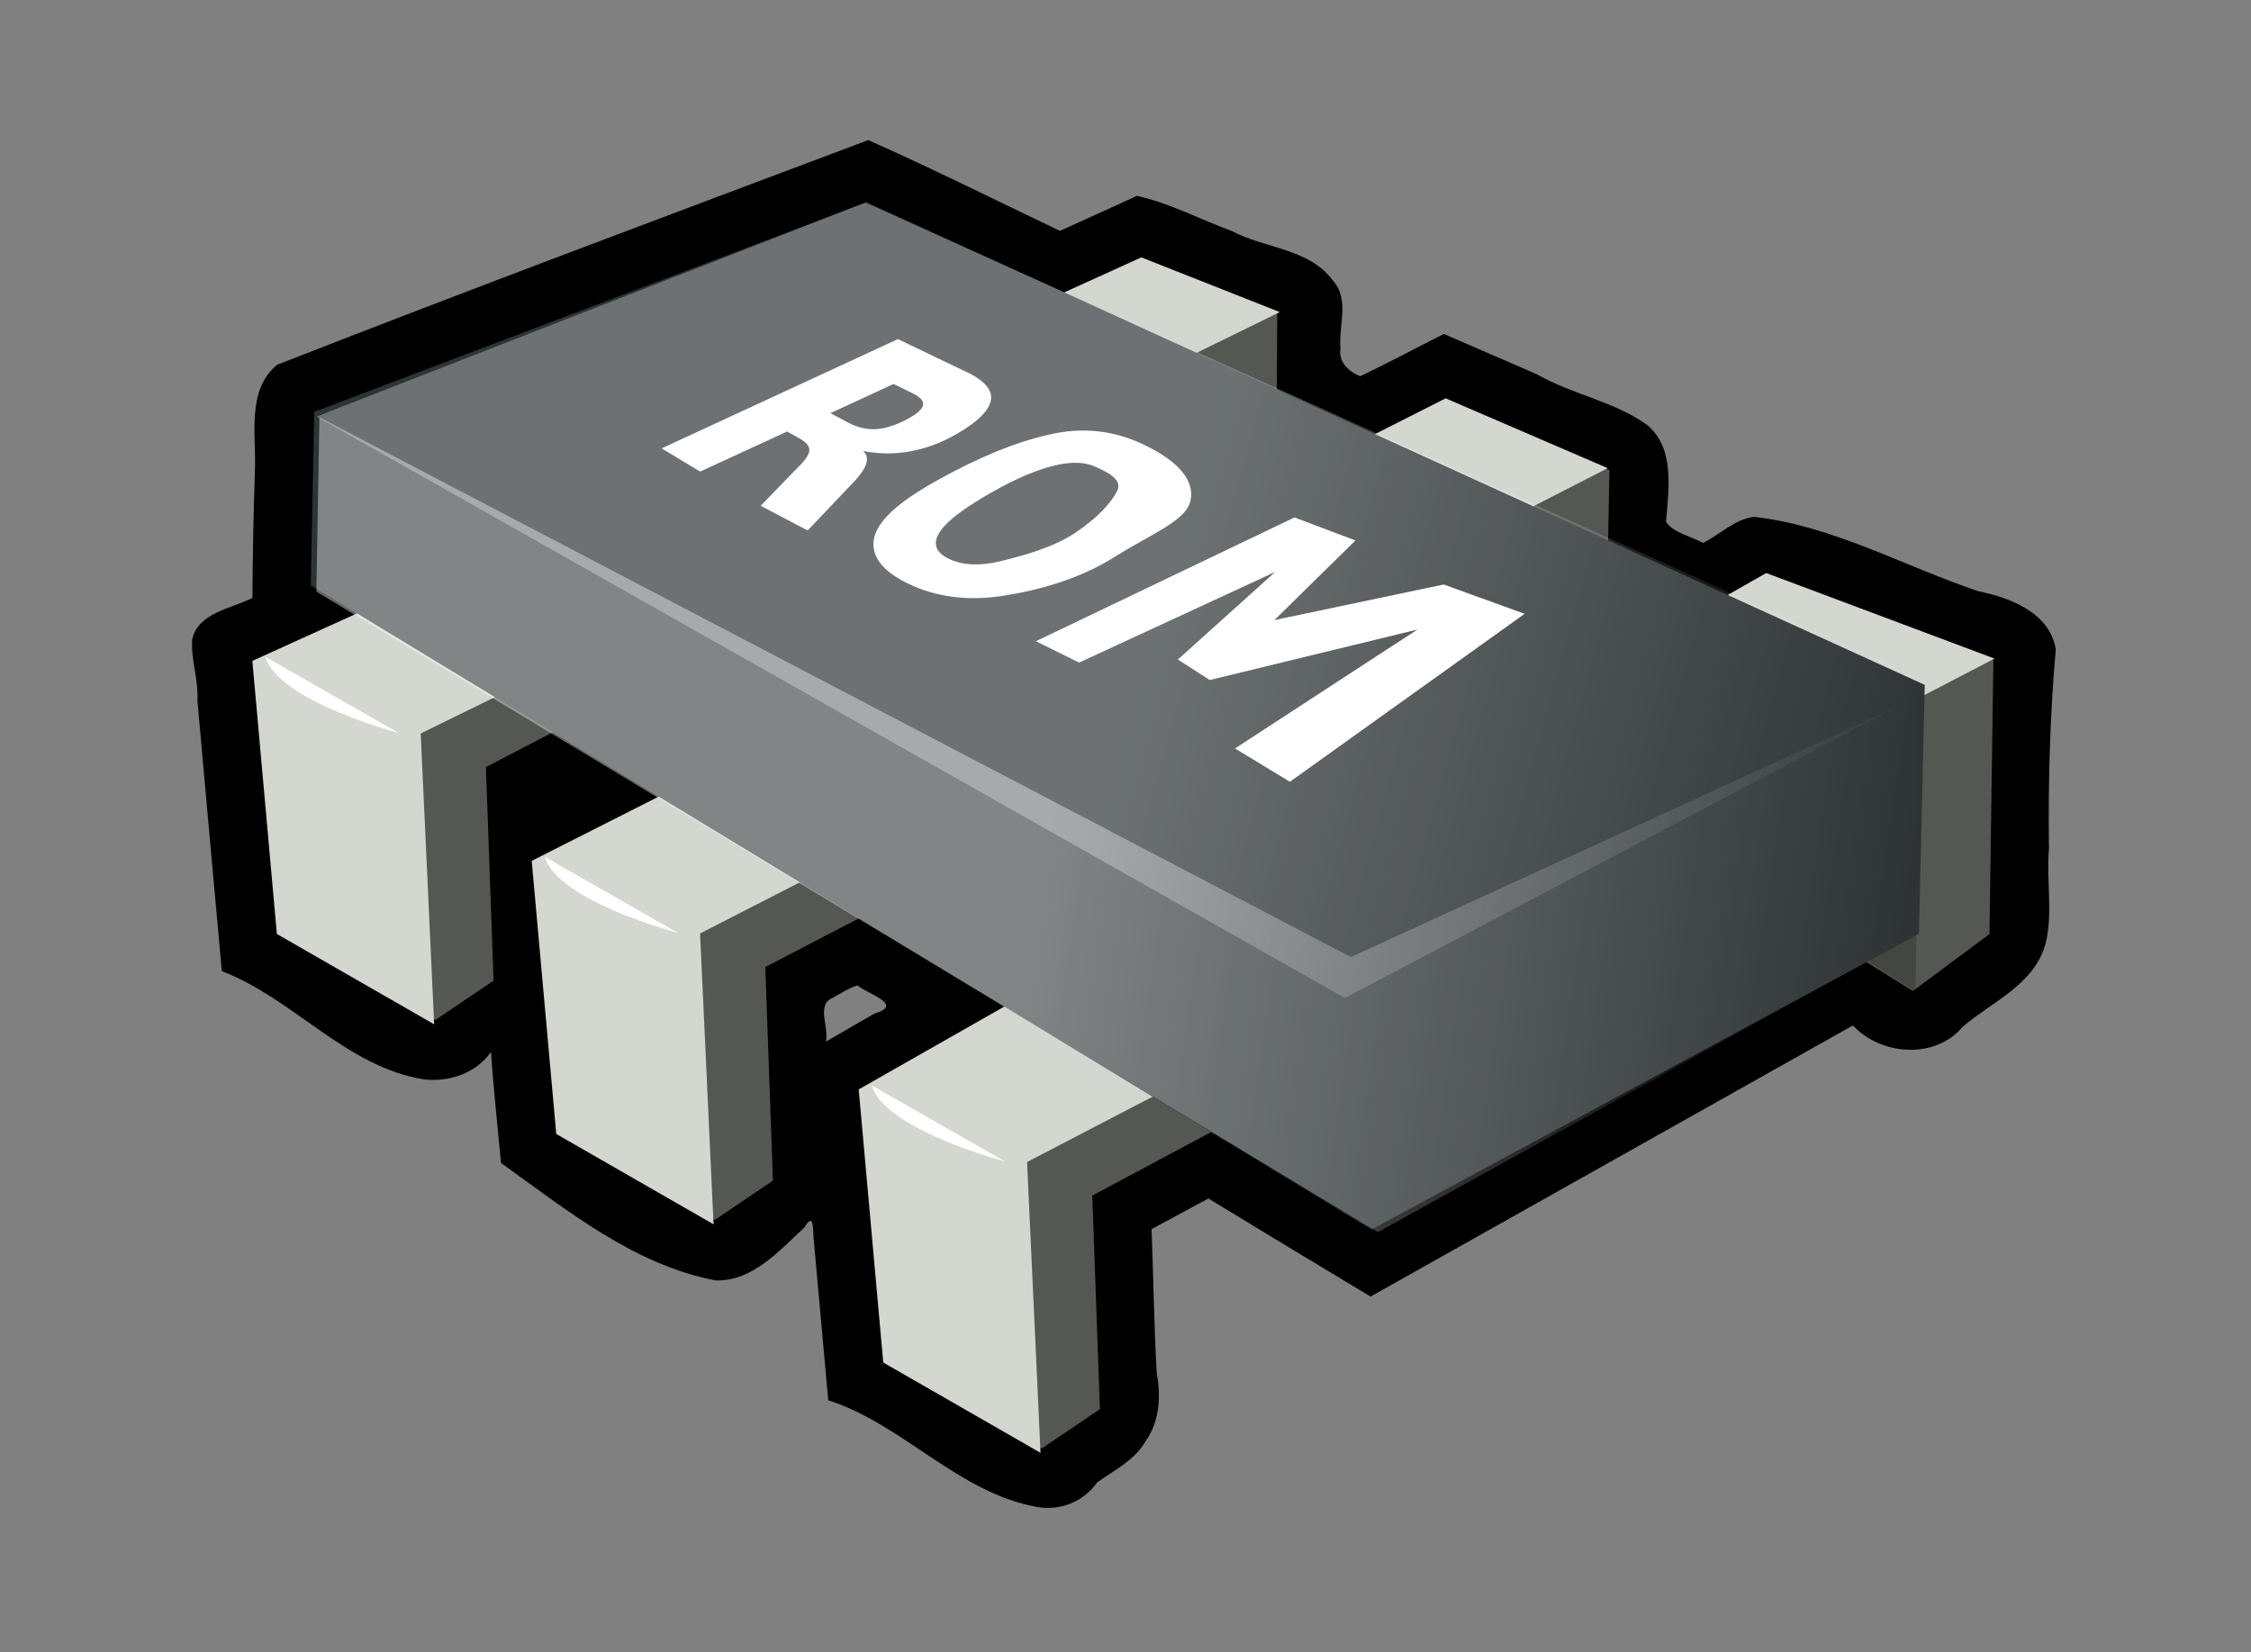 <?xml version="1.0" encoding="UTF-8" standalone="no"?>
<!-- Created with Inkscape (http://www.inkscape.org/) --><svg height="425.043" id="svg2213" inkscape:version="0.43+devel" sodipodi:docbase="/home/users/mimooh" sodipodi:docname="rom.svg" sodipodi:version="0.32" version="1.0" width="579.069" xmlns="http://www.w3.org/2000/svg" xmlns:cc="http://web.resource.org/cc/" xmlns:dc="http://purl.org/dc/elements/1.1/" xmlns:inkscape="http://www.inkscape.org/namespaces/inkscape" xmlns:rdf="http://www.w3.org/1999/02/22-rdf-syntax-ns#" xmlns:sodipodi="http://sodipodi.sourceforge.net/DTD/sodipodi-0.dtd" xmlns:svg="http://www.w3.org/2000/svg" xmlns:xlink="http://www.w3.org/1999/xlink">
  <rect width="100%" height="100%" fill="#808080" stroke="none"/>
  <defs id="defs2215">
    <linearGradient id="linearGradient7976" inkscape:collect="always">
      <stop id="stop7978" offset="0" style="stop-color:white;stop-opacity:1;"/>
      <stop id="stop7980" offset="1" style="stop-color:white;stop-opacity:0;"/>
    </linearGradient>
    <linearGradient gradientTransform="matrix(4.650591e-2,0,0,4.650591e-2,1053.091,380.942)" gradientUnits="userSpaceOnUse" id="linearGradient2034" inkscape:collect="always" x1="-15274.702" x2="-8899.279" xlink:href="#linearGradient7976" y1="3759.028" y2="4721.294"/>
    <linearGradient id="linearGradient7966" inkscape:collect="always">
      <stop id="stop7968" offset="0" style="stop-color:white;stop-opacity:1;"/>
      <stop id="stop7970" offset="1" style="stop-color:white;stop-opacity:0;"/>
    </linearGradient>
    <linearGradient gradientUnits="userSpaceOnUse" id="linearGradient2032" inkscape:collect="always" x1="-14463.088" x2="-8880.219" xlink:href="#linearGradient7966" y1="2078.543" y2="3645.76"/>
  </defs>
  <sodipodi:namedview bordercolor="#666666" borderopacity="1.0" id="base" inkscape:current-layer="layer1" inkscape:cx="512.44802" inkscape:cy="657.29645" inkscape:document-units="px" inkscape:pageopacity="0.0" inkscape:pageshadow="2" inkscape:window-height="742" inkscape:window-width="1014" inkscape:window-x="0" inkscape:window-y="0" inkscape:zoom="0.24748738" pagecolor="#ffffff"/>
  <g id="layer1" inkscape:groupmode="layer" inkscape:label="Warstwa 1" transform="translate(-79.75,-363.554)">
    <g id="g2086" transform="matrix(4.39,0,0,4.39,-2525.813,-1579.999)">
      <g id="g8273" transform="matrix(0.17,0,0,0.17,595.605,400.721)">
        <path d="M 286.281,295.656 C 218.512,321.138 150.612,346.48 83.219,372.844 C 72.599,381.761 76.146,397.131 75.626,409.343 C 75.105,423.924 74.873,438.816 74.75,453.219 C 67.568,456.884 56.05,458.252 54,467.469 C 53.5,474.546 56.22,481.398 55.795,488.515 C 58.604,519.635 61.332,550.762 64.219,581.875 C 88.917,591.297 106.903,614.803 133.75,619.156 C 142.461,620.256 151.865,617.082 157,609.719 C 157.834,622.491 159.277,635.243 160.438,648 C 183.269,664.312 206.273,683.129 234.469,688.5 C 247.168,688.889 256.441,678.1 265,670.281 C 268.59,664.28 267.829,671.479 268.312,675.218 C 269.955,693.416 271.584,711.616 273.25,729.812 C 299.161,738.134 318.127,761.887 345.562,766.656 C 353.378,767.941 361.428,764.649 365.844,758.188 C 371.736,753.946 378.661,750.694 382.5,744.125 C 387.48,737.236 387.991,728.433 386.469,720.344 C 385.52,703.847 385.366,687.32 384.688,670.812 C 391.219,667.292 397.75,663.771 404.281,660.25 C 422.895,671.557 441.506,682.868 460.188,694.062 C 515.604,662.906 571.021,631.75 626.438,600.594 C 636.114,611.011 654.91,612.351 664.312,601.031 C 674.552,592.286 689.2,586.402 692.906,572.188 C 695.448,561.63 693.074,550.491 694.028,539.688 C 693.713,516.747 694.377,493.711 696.375,470.906 C 694.319,458.327 680.7,453.119 669.706,450.906 C 644.062,442.301 619.548,428.295 592.344,425.25 C 585.597,426.12 580.669,431.29 574.812,434.25 C 570.715,431.977 564.396,430.703 562.031,426.969 C 562.906,415.8 565.211,401.611 555.469,393.531 C 544.067,385.392 529.786,383.108 517.65,376.174 C 506.94,371.452 496.156,366.892 485.438,362.188 C 475.82,367.032 466.26,372.207 456.594,376.781 C 452.557,375.123 449.065,371.812 449.812,367.25 C 449.018,359.48 453.214,350.282 447.031,343.594 C 438.98,332.754 423.736,332.733 412.5,326.781 C 401.61,322.765 390.697,316.998 379.625,314.594 C 370.821,318.699 361.935,322.626 353.094,326.656 C 331.113,316.159 309.315,305.274 287.062,295.375 L 286.281,295.656 z M 283.281,586.781 C 287.383,590.042 299.432,593.392 289.175,596.493 C 283.588,599.701 278.015,602.932 272.438,606.156 C 273.592,601.497 269.23,593.809 274.281,591.344 C 277.159,589.766 280.077,587.854 283.281,586.781 z " id="path8184" style="color:black;fill:black;fill-opacity:1;fill-rule:nonzero;stroke:none;stroke-width:8;stroke-linecap:butt;stroke-linejoin:miter;marker:none;marker-start:none;marker-mid:none;marker-end:none;stroke-miterlimit:4;stroke-dasharray:none;stroke-dashoffset:0;stroke-opacity:1;visibility:visible;display:inline;overflow:visible"/>
        <g id="g7908" transform="matrix(4.650591e-2,0,0,4.650591e-2,1051.08,378.931)">
          <g id="g7803" transform="translate(-11626.48,-3570.944)">
            <path d="M -2837.414,2700.39 L -8845.206,5793.519 L -9070.039,7542.386 L -8011.505,8296.883 L -7579.565,8005.161 L -7636.373,6421.873 L -2973.805,3997.227 L -2980.357,4600.357 L -2351.906,5014.147 L -1781.038,4830.729 L -1770.998,3058.962 L -2837.414,2700.39 z " id="path7791" sodipodi:nodetypes="cccccccccccc" style="opacity:1;color:black;fill:#555753;fill-opacity:1;fill-rule:nonzero;stroke:none;stroke-width:8;stroke-linecap:butt;stroke-linejoin:miter;marker:none;marker-start:none;marker-mid:none;marker-end:none;stroke-miterlimit:4;stroke-dasharray:none;stroke-dashoffset:0;stroke-opacity:1;visibility:visible;display:inline;overflow:visible"/>
            <path d="M -129.214,312.788 L -435.64,451.888 L -427.183,546.043 L -372.966,577.183 L -377.609,476.921 L -81.485,331.641 L -129.214,312.788 z " id="rect7786" sodipodi:nodetypes="ccccccc" style="opacity:1;color:black;fill:#d3d7cf;fill-opacity:1;fill-rule:nonzero;stroke:none;stroke-width:8;stroke-linecap:butt;stroke-linejoin:miter;marker:none;marker-start:none;marker-mid:none;marker-end:none;stroke-miterlimit:4;stroke-dasharray:none;stroke-dashoffset:0;stroke-opacity:1;visibility:visible;display:inline;overflow:visible" transform="matrix(21.503,0,0,21.503,0,-4082.286)"/>
            <path d="M -9271.061,5604.449 L -8282.775,6169.184 C -8282.775,6169.184 -9176.939,5933.878 -9271.061,5604.449 z " id="path7801" style="opacity:1;color:black;fill:white;fill-opacity:1;fill-rule:nonzero;stroke:none;stroke-width:8;stroke-linecap:butt;stroke-linejoin:miter;marker:none;marker-start:none;marker-mid:none;marker-end:none;stroke-miterlimit:4;stroke-dasharray:none;stroke-dashoffset:0;stroke-opacity:1;visibility:visible;display:inline;overflow:visible"/>
          </g>
          <path d="M -14600.745,415.949 L -13847.764,-7.602 L -13847.765,1463.061 L -14588.979,1039.51 L -14600.745,415.949 z " id="path7906" sodipodi:nodetypes="ccccc" style="opacity:0.2;color:black;fill:black;fill-opacity:1;fill-rule:nonzero;stroke:none;stroke-width:8;stroke-linecap:butt;stroke-linejoin:miter;marker:none;marker-start:none;marker-mid:none;marker-end:none;stroke-miterlimit:4;stroke-dasharray:none;stroke-dashoffset:0;stroke-opacity:1;visibility:visible;display:inline;overflow:visible"/>
        </g>
        <g id="g7939" transform="matrix(4.650591e-2,0,0,4.650591e-2,1147.38,447.873)">
          <g id="g7941" transform="translate(-11626.48,-3570.944)">
            <path d="M -2366.658,2307.016 L -8845.206,5793.519 L -9070.039,7542.386 L -8011.505,8296.883 L -7579.565,8005.161 L -7636.373,6421.873 L -2724.225,3864.118 L -2730.777,4467.248 L -1984.674,4928.099 L -1416.66,4664.342 L -1379.398,2738.199 L -2366.658,2307.016 z " id="path7943" sodipodi:nodetypes="cccccccccccc" style="opacity:1;color:black;fill:#555753;fill-opacity:1;fill-rule:nonzero;stroke:none;stroke-width:8;stroke-linecap:butt;stroke-linejoin:miter;marker:none;marker-start:none;marker-mid:none;marker-end:none;stroke-miterlimit:4;stroke-dasharray:none;stroke-dashoffset:0;stroke-opacity:1;visibility:visible;display:inline;overflow:visible"/>
            <path d="M -120.615,292.438 L -435.64,451.888 L -427.183,546.043 L -372.966,577.183 L -377.609,476.921 L -64.75,316.508 L -120.615,292.438 z " id="path7945" sodipodi:nodetypes="ccccccc" style="opacity:1;color:black;fill:#d3d7cf;fill-opacity:1;fill-rule:nonzero;stroke:none;stroke-width:8;stroke-linecap:butt;stroke-linejoin:miter;marker:none;marker-start:none;marker-mid:none;marker-end:none;stroke-miterlimit:4;stroke-dasharray:none;stroke-dashoffset:0;stroke-opacity:1;visibility:visible;display:inline;overflow:visible" transform="matrix(21.503,0,0,21.503,0,-4082.286)"/>
            <path d="M -9271.061,5604.449 L -8282.775,6169.184 C -8282.775,6169.184 -9176.939,5933.878 -9271.061,5604.449 z " id="path7947" style="opacity:1;color:black;fill:white;fill-opacity:1;fill-rule:nonzero;stroke:none;stroke-width:8;stroke-linecap:butt;stroke-linejoin:miter;marker:none;marker-start:none;marker-mid:none;marker-end:none;stroke-miterlimit:4;stroke-dasharray:none;stroke-dashoffset:0;stroke-opacity:1;visibility:visible;display:inline;overflow:visible"/>
          </g>
          <path d="M -14367.804,266.201 L -13614.823,-157.35 L -13614.824,1313.313 L -14356.038,889.762 L -14367.804,266.201 z " id="path7949" sodipodi:nodetypes="ccccc" style="opacity:0.2;color:black;fill:black;fill-opacity:1;fill-rule:nonzero;stroke:none;stroke-width:8;stroke-linecap:butt;stroke-linejoin:miter;marker:none;marker-start:none;marker-mid:none;marker-end:none;stroke-miterlimit:4;stroke-dasharray:none;stroke-dashoffset:0;stroke-opacity:1;visibility:visible;display:inline;overflow:visible"/>
        </g>
        <g id="g7951" transform="matrix(4.650591e-2,0,0,4.650591e-2,1260.094,526.663)">
          <g id="g7953" transform="translate(-11626.48,-3570.944)">
            <path d="M -2169.157,2134.227 L -8845.206,5793.519 L -9070.039,7542.386 L -8011.505,8296.883 L -7579.565,8005.161 L -7636.373,6421.873 L -2526.723,3691.329 L -2533.275,4294.459 L -1554.23,4905.059 L -986.217,4483.234 L -957.275,2448.94 L -2169.157,2134.227 z " id="path7955" sodipodi:nodetypes="cccccccccccc" style="opacity:1;color:black;fill:#555753;fill-opacity:1;fill-rule:nonzero;stroke:none;stroke-width:8;stroke-linecap:butt;stroke-linejoin:miter;marker:none;marker-start:none;marker-mid:none;marker-end:none;stroke-miterlimit:4;stroke-dasharray:none;stroke-dashoffset:0;stroke-opacity:1;visibility:visible;display:inline;overflow:visible"/>
            <path d="M -122.826,273.878 L -435.64,451.888 L -427.183,546.043 L -372.966,577.183 L -377.609,476.921 L -44.134,303.365 L -122.826,273.878 z " id="path7957" sodipodi:nodetypes="ccccccc" style="opacity:1;color:black;fill:#d3d7cf;fill-opacity:1;fill-rule:nonzero;stroke:none;stroke-width:8;stroke-linecap:butt;stroke-linejoin:miter;marker:none;marker-start:none;marker-mid:none;marker-end:none;stroke-miterlimit:4;stroke-dasharray:none;stroke-dashoffset:0;stroke-opacity:1;visibility:visible;display:inline;overflow:visible" transform="matrix(21.503,0,0,21.503,0,-4082.286)"/>
            <path d="M -9271.061,5604.449 L -8282.775,6169.184 C -8282.775,6169.184 -9176.939,5933.878 -9271.061,5604.449 z " id="path7959" style="opacity:1;color:black;fill:white;fill-opacity:1;fill-rule:nonzero;stroke:none;stroke-width:8;stroke-linecap:butt;stroke-linejoin:miter;marker:none;marker-start:none;marker-mid:none;marker-end:none;stroke-miterlimit:4;stroke-dasharray:none;stroke-dashoffset:0;stroke-opacity:1;visibility:visible;display:inline;overflow:visible"/>
          </g>
          <path d="M -14130.133,110.051 L -13135.891,-305.181 L -13160.851,1340.188 L -14118.367,733.612 L -14130.133,110.051 z " id="path7961" sodipodi:nodetypes="ccccc" style="opacity:0.2;color:black;fill:black;fill-opacity:1;fill-rule:nonzero;stroke:none;stroke-width:8;stroke-linecap:butt;stroke-linejoin:miter;marker:none;marker-start:none;marker-mid:none;marker-end:none;stroke-miterlimit:4;stroke-dasharray:none;stroke-dashoffset:0;stroke-opacity:1;visibility:visible;display:inline;overflow:visible"/>
        </g>
        <g id="g7864" transform="matrix(4.650516e-2,-2.637793e-4,2.637793e-4,4.650516e-2,1052.938,382.045)">
          <path d="M -16472.804,-1496.433 L -20575.742,34.165 L -20608.601,1319.887 L -12774.069,6139.516 L -8703.705,3970.771 L -8650.319,2125.609 L -16472.804,-1496.433 z " id="path7859" sodipodi:nodetypes="ccccccc" style="color:black;fill:#2e3436;fill-opacity:1;fill-rule:nonzero;stroke:none;stroke-width:8;stroke-linecap:butt;stroke-linejoin:miter;marker:none;marker-start:none;marker-mid:none;marker-end:none;stroke-miterlimit:4;stroke-dashoffset:0;stroke-opacity:1;visibility:visible;display:inline;overflow:visible"/>
          <path d="M -20559.046,69.014 L -16482.688,-1494.545 L -8563.23,2134.11 L -12960.921,4422.668 L -20559.046,69.014 z " id="rect7856" sodipodi:nodetypes="ccccc" style="opacity:0.3;color:black;fill:url(#linearGradient2032);fill-opacity:1;fill-rule:nonzero;stroke:none;stroke-width:8;stroke-linecap:butt;stroke-linejoin:miter;marker:none;marker-start:none;marker-mid:none;marker-end:none;stroke-miterlimit:4;stroke-dashoffset:0;stroke-opacity:1;visibility:visible;display:inline;overflow:visible"/>
        </g>
        <path d="M 97.858,390.937 L 96.803,451.039 L 462.693,671.847 L 649.274,568.717 L 648.005,487.705 L 453.408,577.017 L 97.858,390.937 z " id="path7974" sodipodi:nodetypes="ccccccc" style="opacity:0.4;color:black;fill:url(#linearGradient2034);fill-opacity:1;fill-rule:nonzero;stroke:none;stroke-width:8;stroke-linecap:butt;stroke-linejoin:miter;marker:none;marker-start:none;marker-mid:none;marker-end:none;stroke-miterlimit:4;stroke-dasharray:none;stroke-dashoffset:0;stroke-opacity:1;visibility:visible;display:inline;overflow:visible"/>
      </g>
      <path d="M 643.24,467.499 C 643.768,467.771 644.291,467.898 644.805,467.876 C 645.325,467.853 645.914,467.682 646.566,467.352 C 647.217,467.023 647.56,466.725 647.614,466.472 C 647.667,466.222 647.439,465.976 646.921,465.733 L 645.882,465.227 L 642.186,466.936 L 643.24,467.499 M 639.649,468.012 L 634.553,470.36 L 632.294,469.001 L 646.139,462.597 L 649.822,464.364 C 651.05,464.892 651.637,465.457 651.601,466.07 C 651.565,466.684 650.906,467.396 649.58,468.159 C 648.671,468.681 647.751,469.017 646.841,469.18 C 645.936,469.343 645.02,469.33 644.1,469.156 C 644.335,469.379 644.381,469.652 644.258,469.973 C 644.135,470.295 643.822,470.713 643.304,471.229 L 640.851,473.812 L 638.097,472.366 L 640.255,470.139 C 640.709,469.702 640.939,469.361 640.949,469.114 C 640.958,468.87 640.763,468.635 640.354,468.409 L 639.649,468.012 M 657.687,470.069 C 656.985,469.757 656.08,469.776 654.949,470.102 C 653.805,470.432 652.543,471.028 651.138,471.867 C 649.752,472.694 648.861,473.396 648.518,474.023 C 648.174,474.651 648.402,475.144 649.177,475.497 C 649.957,475.852 650.93,475.902 652.089,475.626 C 653.242,475.352 655.168,474.85 656.477,473.985 C 657.812,473.103 658.653,472.174 658.986,471.498 C 659.319,470.821 658.418,470.393 657.687,470.069 M 660.577,468.797 C 662.548,469.743 663.549,470.872 663.282,472.076 C 663.022,473.25 661.004,474 658.832,475.367 C 656.735,476.687 654.343,477.321 652.306,477.64 C 650.252,477.961 648.408,477.721 646.778,476.947 C 645.157,476.178 644.478,475.232 644.773,474.135 C 645.1,473.062 646.407,471.992 648.598,470.789 C 650.839,469.559 652.942,468.657 654.973,468.2 C 656.958,467.726 658.82,467.945 660.577,468.797 M 669.379,473.048 L 672.952,474.397 L 668.204,479.062 L 678.126,476.979 L 682.864,478.697 L 669.108,488.541 L 665.893,486.587 L 676.583,479.618 L 664.415,482.577 L 662.544,481.376 L 668.244,476.245 L 656.757,481.555 L 654.225,480.304 L 669.379,473.048" id="text8334" sodipodi:nodetypes="cssscccccccccssscsccccscccsssssssccsssscscccccccccccccccc" style="font-size:25.018px;font-style:normal;font-variant:normal;font-weight:normal;font-stretch:normal;text-align:start;line-height:125%;writing-mode:lr-tb;text-anchor:start;fill:white;fill-opacity:1;stroke:none;stroke-width:1px;stroke-linecap:butt;stroke-linejoin:miter;stroke-opacity:1;font-family:Bitstream Vera Sans"/>
    </g>
  </g>
</svg>
